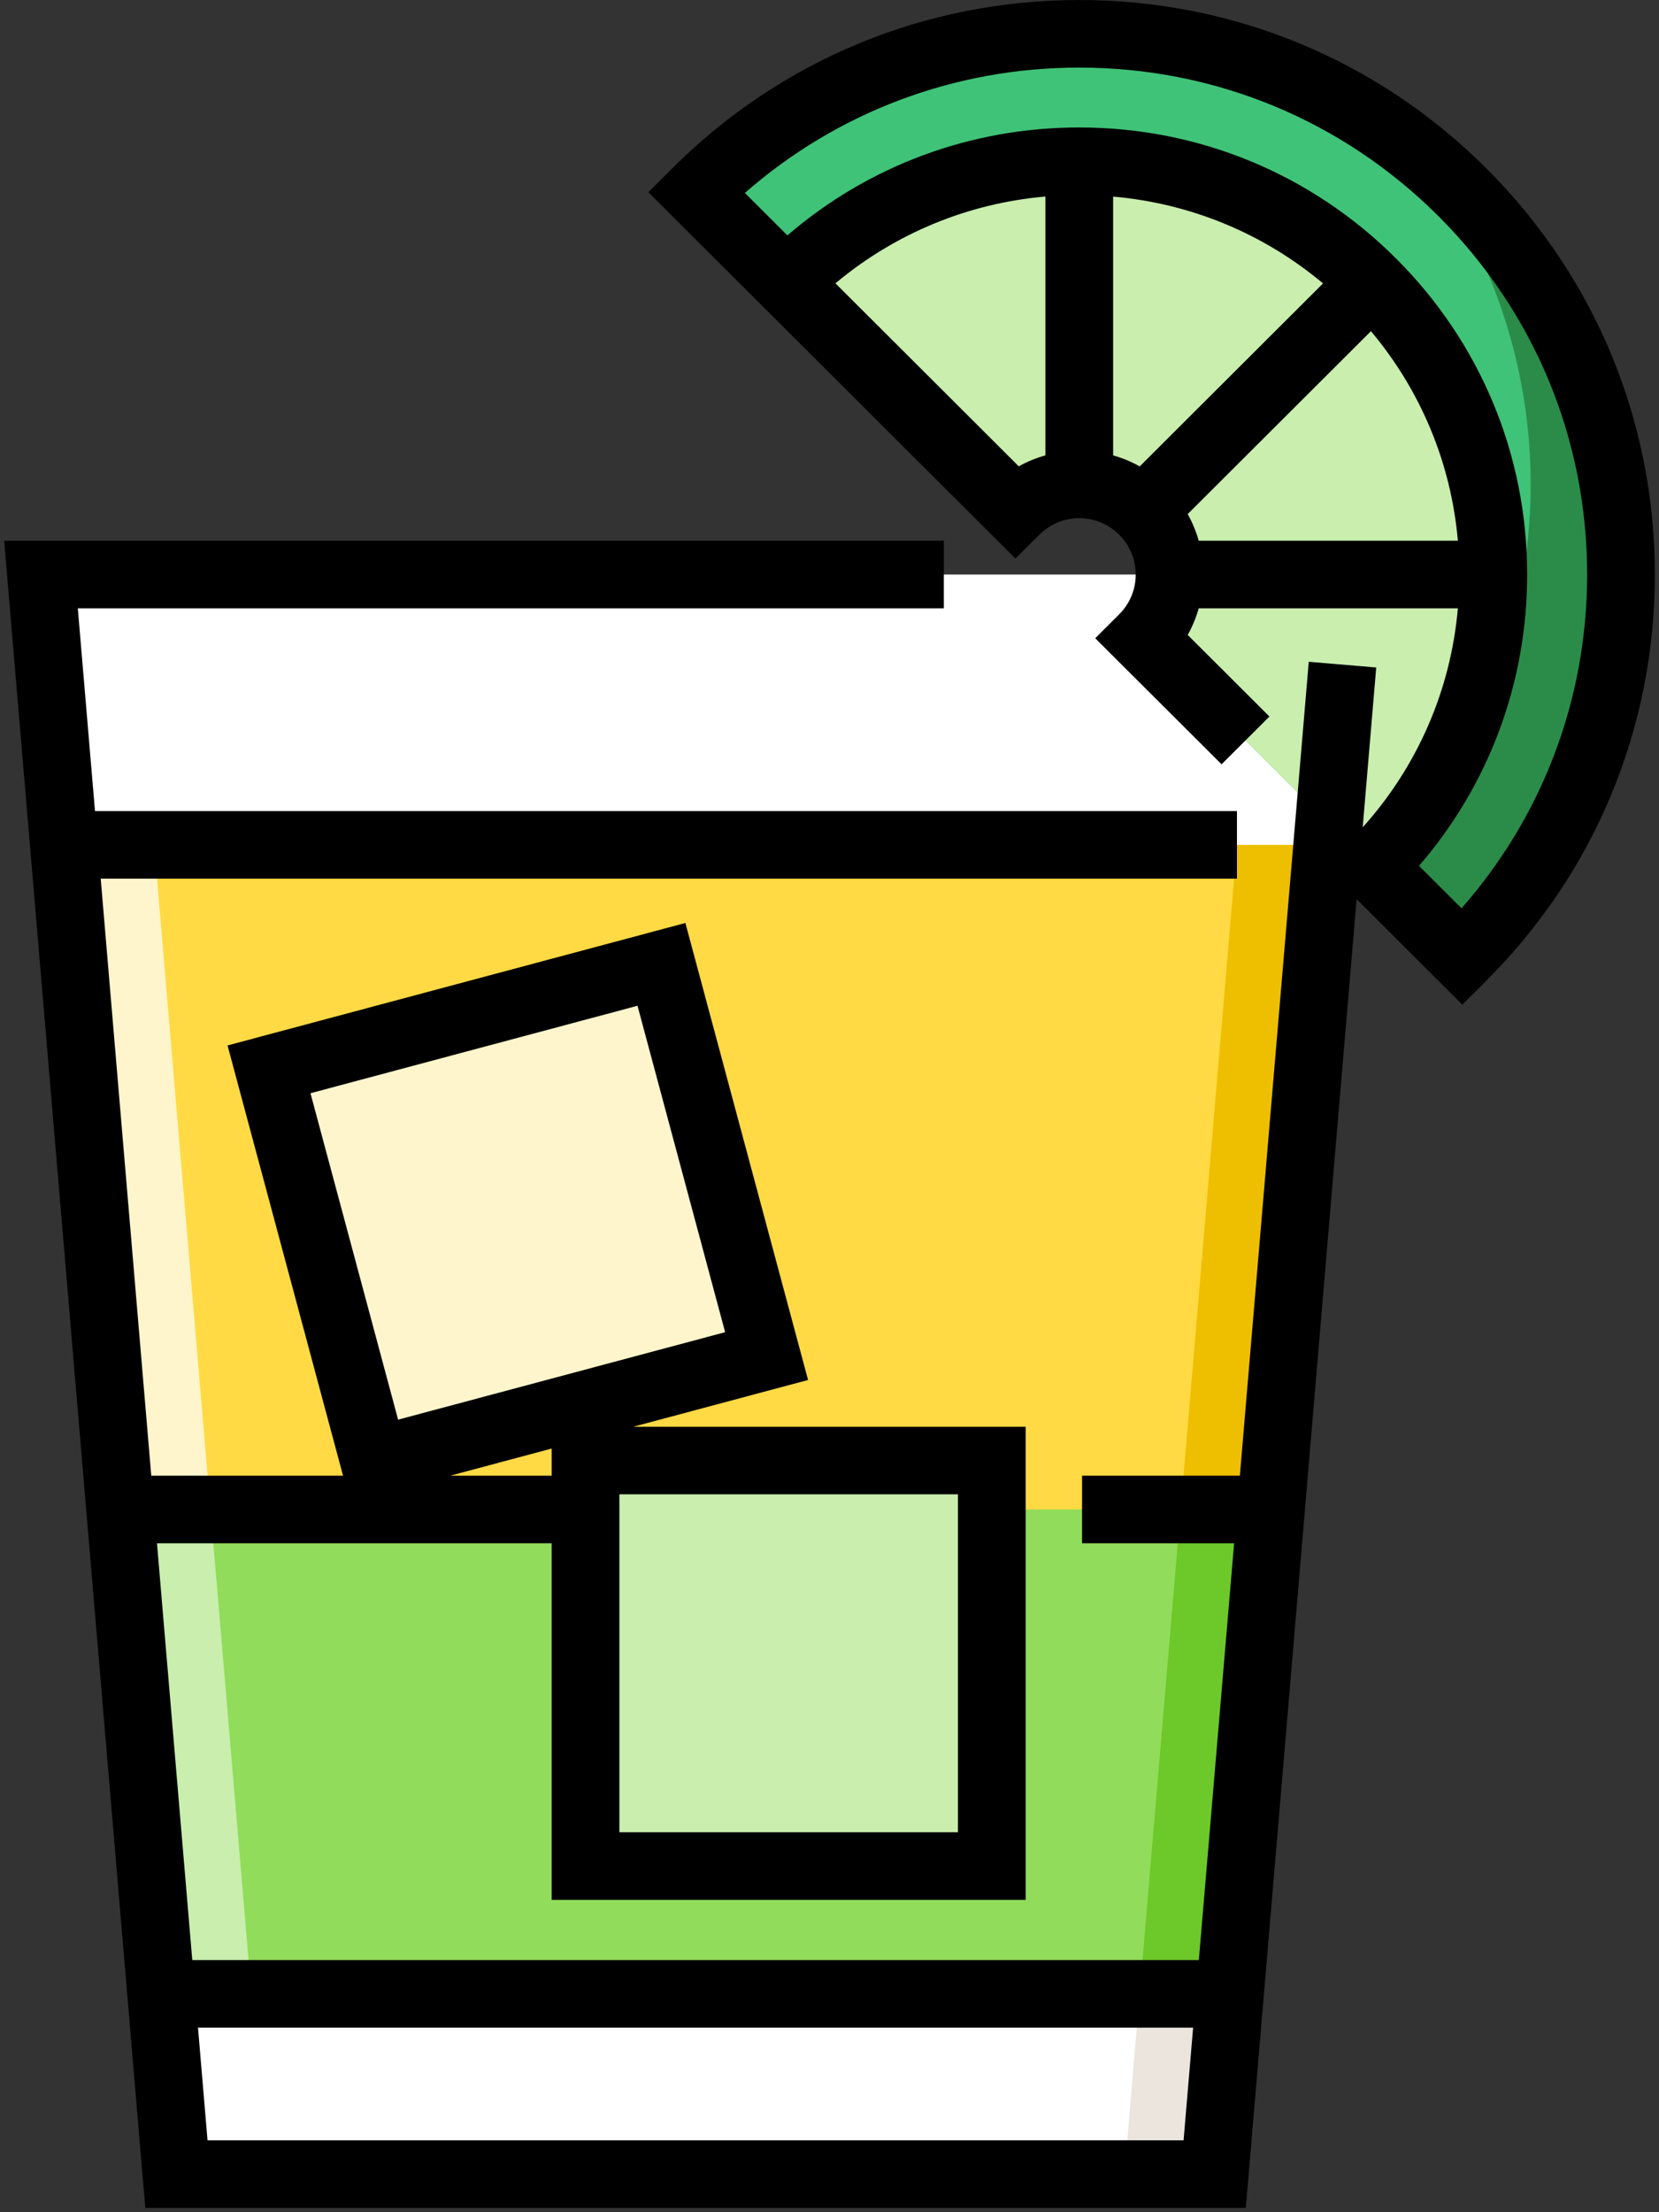 <?xml version="1.0" encoding="UTF-8"?>
<svg width="96px" height="128px" viewBox="0 0 96 128" version="1.1" xmlns="http://www.w3.org/2000/svg" xmlns:xlink="http://www.w3.org/1999/xlink">
    <rect x="0" y="0" width="96" height="128" fill="#333333" stroke="none"/>
    <!-- Generator: Sketch 61.2 (89653) - https://sketch.com -->
    <title>margarita</title>
    <desc>Created with Sketch.</desc>
    <g id="Page-1" stroke="none" stroke-width="1" fill="none" fill-rule="evenodd">
        <g id="100-Summer-Food-and-Drink-Icons" transform="translate(-802, -4386)" fill-rule="nonzero">
            <g id="margarita" transform="translate(802, 4386)">
                <polygon id="Shape" fill="#FFFFFF" points="70.29 125.795 10.209 125.795 2.372 33.242 78.126 33.242"></polygon>
                <polygon id="Shape" fill="#FFDA44" points="76.802 48.885 70.29 125.795 10.209 125.795 3.696 48.885"></polygon>
                <polygon id="Shape" fill="#91DC5A" points="73.545 87.34 70.29 125.795 10.209 125.795 6.954 87.34"></polygon>
                <polygon id="Shape" fill="#FFF5CC" points="12.178 87.34 6.954 87.34 3.696 48.885 8.921 48.885"></polygon>
                <polygon id="Shape" fill="#C9EEAE" points="12.178 87.34 14.55 115.367 9.325 115.367 6.954 87.34"></polygon>
                <polygon id="Shape" fill="#6DC82A" points="73.545 87.34 71.173 115.367 65.948 115.367 68.32 87.34"></polygon>
                <polygon id="Shape" fill="#EEBF00" points="76.802 48.885 73.545 87.34 68.32 87.34 71.578 48.885"></polygon>
                <polygon id="Shape" fill="#FFFFFF" points="71.173 115.367 70.29 125.795 10.209 125.795 9.325 115.367"></polygon>
                <polygon id="Shape" fill="#EBE5DD" points="71.173 115.367 70.29 125.795 65.065 125.795 65.948 115.367"></polygon>
                <path d="M84.618,55.363 L79.394,50.149 L72.072,42.841 L66.147,36.928 C68.188,34.892 68.188,31.591 66.147,29.555 C64.107,27.519 60.8,27.519 58.76,29.555 L45.513,16.334 L40.289,11.12 C52.53,-1.1 72.377,-1.1 84.618,11.12 C96.859,23.337 96.859,43.146 84.618,55.363 Z" id="Shape" fill="#3FC378"></path>
                <path d="M79.394,50.149 L72.072,42.841 L66.147,36.928 C68.188,34.892 68.188,31.591 66.147,29.555 C64.107,27.519 60.8,27.519 58.76,29.555 L45.513,16.334 C54.868,6.995 70.037,6.995 79.394,16.334 C88.751,25.67 88.751,40.813 79.394,50.149 Z" id="Shape" fill="#C9EEAE"></path>
                <path d="M84.619,11.119 C83.735,10.237 82.81,9.421 81.853,8.666 C91.57,20.945 90.752,38.814 79.394,50.15 L84.619,55.364 C96.861,43.146 96.861,23.337 84.619,11.119 Z" id="Shape" fill="#2B8C4A"></path>
                <polygon id="Rectangle-path" fill="#C9EEAE" points="33.881 84.508 57.391 84.508 57.391 107.972 33.881 107.972"></polygon>
                <rect id="Rectangle-path" fill="#FFF5CC" transform="translate(29.965, 70.165) rotate(-14.999) translate(-29.965, -70.165) " x="18.21" y="58.434" width="23.509" height="23.463"></rect>
                <path d="M86.004,9.738 C79.713,3.458 71.35,0 62.453,0 C53.557,0 45.194,3.458 38.904,9.738 L37.519,11.121 L58.759,32.32 L60.145,30.937 C60.761,30.322 61.581,29.983 62.453,29.983 C63.325,29.983 64.146,30.322 64.763,30.937 C65.379,31.553 65.719,32.371 65.719,33.242 C65.719,34.112 65.379,34.931 64.762,35.546 L63.377,36.929 L70.687,44.224 L73.457,41.459 L68.728,36.739 C69.001,36.252 69.213,35.734 69.365,35.197 L84.362,35.197 C83.948,39.918 82.036,44.327 78.854,47.871 L79.637,38.621 L75.733,38.291 L71.746,85.384 L62.615,85.384 L62.615,89.295 L71.414,89.295 L69.372,113.411 L11.126,113.411 L9.084,89.295 L31.923,89.295 L31.923,109.927 L59.351,109.927 L59.351,82.552 L36.644,82.552 L46.76,79.847 L39.661,53.404 L13.167,60.49 L19.851,85.385 L8.753,85.385 L5.828,50.84 L71.578,50.84 L71.578,46.93 L5.497,46.93 L4.503,35.198 L54.617,35.198 L54.617,31.286 L0.24,31.286 L8.408,127.751 L72.091,127.751 L78.502,52.025 L84.618,58.128 L86.004,56.746 C92.295,50.468 95.76,42.121 95.76,33.242 C95.76,24.363 92.295,16.015 86.004,9.738 Z M55.433,106.016 L35.841,106.016 L35.841,86.462 L55.433,86.462 L55.433,106.016 Z M36.89,58.194 L41.961,77.081 L23.037,82.142 L17.966,63.255 L36.89,58.194 Z M31.923,83.814 L31.923,85.384 L26.051,85.384 L31.923,83.814 Z M12.009,123.84 L11.457,117.322 L69.041,117.322 L68.489,123.84 L12.009,123.84 Z M58.951,26.981 L48.344,16.394 C51.797,13.504 56.005,11.764 60.495,11.371 L60.495,26.348 C59.962,26.497 59.444,26.707 58.951,26.981 Z M68.727,29.746 L79.331,19.163 C82.226,22.608 83.969,26.806 84.362,31.286 L69.366,31.286 C69.214,30.749 69,30.233 68.727,29.746 Z M65.952,26.985 C65.46,26.711 64.944,26.498 64.413,26.349 L64.413,11.375 C68.901,11.769 73.107,13.508 76.559,16.398 L65.952,26.985 Z M84.573,52.553 L82.113,50.098 C86.162,45.41 88.371,39.495 88.371,33.241 C88.371,26.331 85.674,19.836 80.779,14.952 C75.883,10.066 69.375,7.375 62.452,7.375 C56.187,7.375 50.261,9.579 45.564,13.62 L43.104,11.164 C48.462,6.472 55.26,3.91 62.453,3.91 C70.303,3.91 77.682,6.961 83.233,12.503 C88.784,18.042 91.841,25.407 91.841,33.241 C91.842,40.421 89.275,47.206 84.573,52.553 Z" id="Shape" fill="#000000"></path>
            </g>
        </g>
    </g>
</svg>